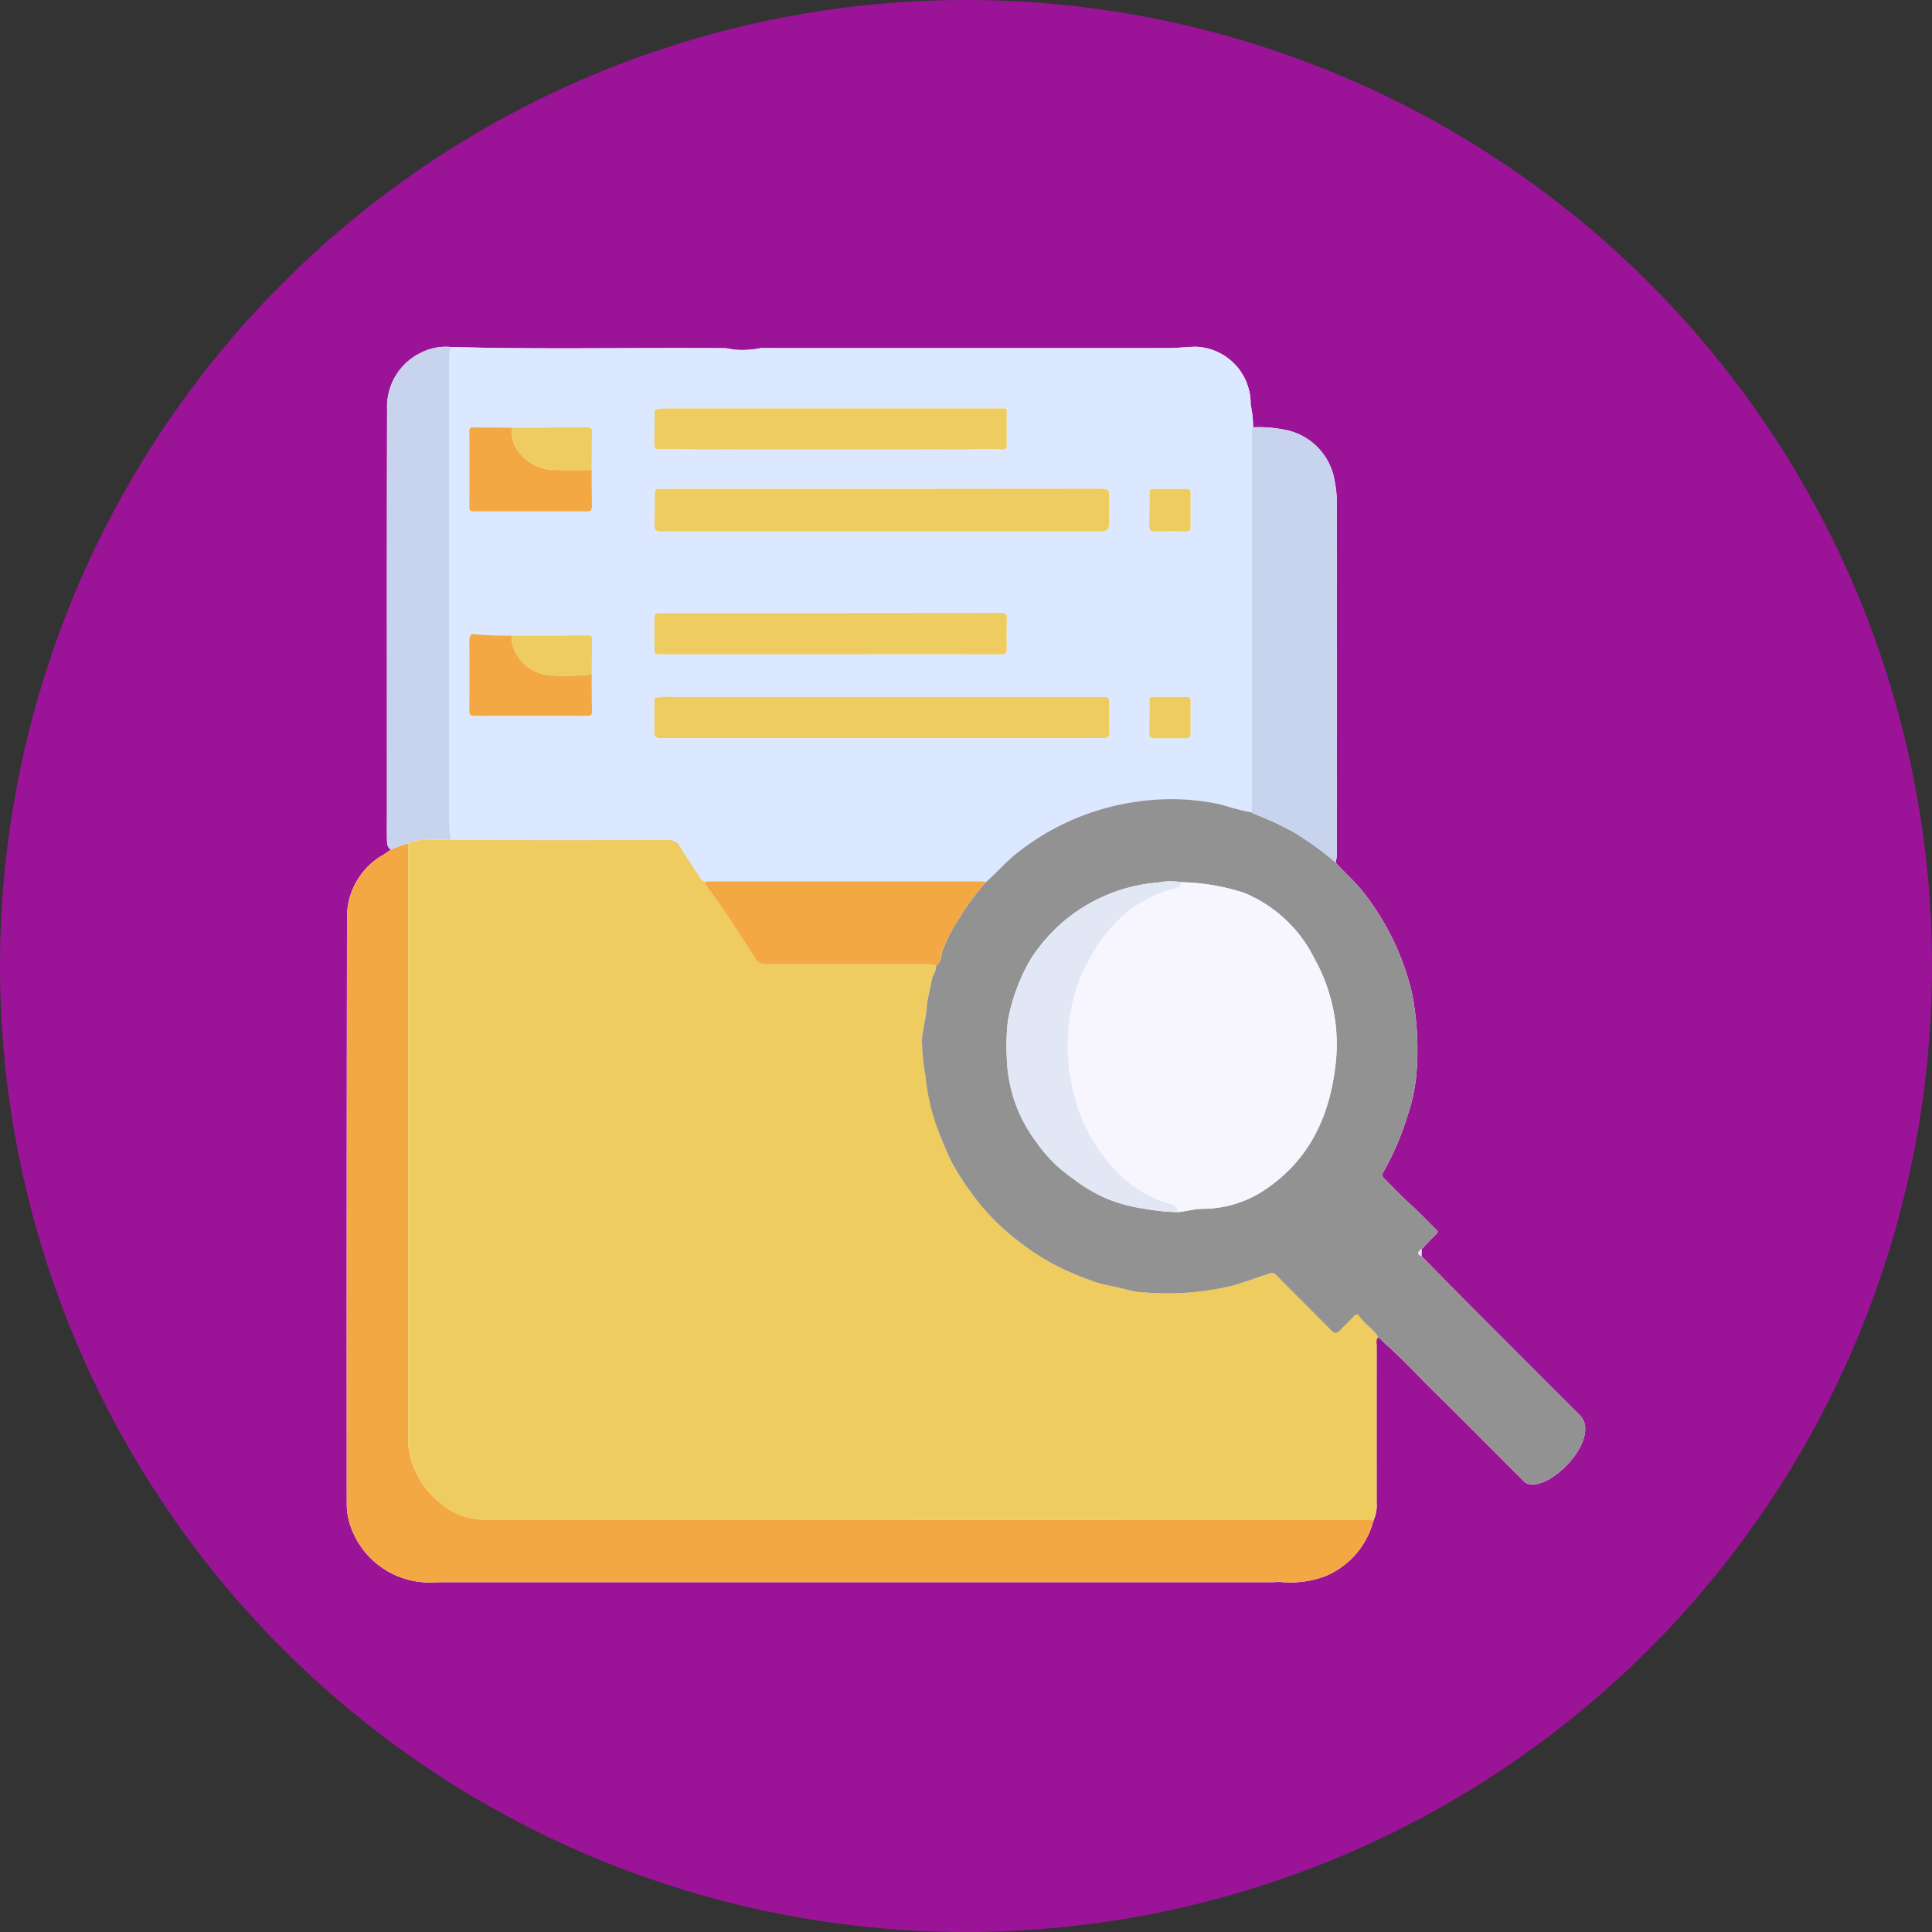 <svg xmlns="http://www.w3.org/2000/svg" xmlns:xlink="http://www.w3.org/1999/xlink" width="117" height="117" viewBox="0 0 117 117">
  <rect x="0" y="0" width="117" height="117" fill="#333333" stroke="none"/>
  <defs>
    <clipPath id="clip-path">
      <rect id="Rectangle_378716" data-name="Rectangle 378716" width="82" height="85" transform="translate(1450.136 5897)" fill="#fff" stroke="#707070" stroke-width="1"/>
    </clipPath>
    <clipPath id="clip-path-2">
      <rect id="Rectangle_378717" data-name="Rectangle 378717" width="75.002" height="74.832" fill="none"/>
    </clipPath>
  </defs>
  <g id="Group_1074756" data-name="Group 1074756" transform="translate(-741 -2108)">
    <g id="Group_1074731" data-name="Group 1074731" transform="translate(-693.668 -3774)">
      <g id="Group_1072229" data-name="Group 1072229" transform="translate(1434.668 5882)">
        <path id="Path_608385" data-name="Path 608385" d="M58.5,0A58.5,58.5,0,1,1,0,58.5,58.5,58.5,0,0,1,58.5,0Z" transform="translate(0)" fill="#9b1497"/>
      </g>
      <g id="Mask_Group_154414" data-name="Mask Group 154414" transform="translate(2.532 1)" clip-path="url(#clip-path)">
        <g id="Group_1074320" data-name="Group 1074320" transform="translate(1453.136 5902)">
          <g id="Group_1074319" data-name="Group 1074319" clip-path="url(#clip-path-2)">
            <path id="Path_612623" data-name="Path 612623" d="M74.951,65.162a1.381,1.381,0,0,0-.445-.621q-3.4-3.391-6.788-6.8c-.881-.885-1.754-1.779-2.631-2.669q0-.213.007-.425c.287-.3.577-.6.859-.9.061-.066.185-.124.051-.255-.512-.5-1-1.027-1.527-1.5-.577-.516-1.111-1.07-1.646-1.626a.272.272,0,0,1-.065-.371,16.847,16.847,0,0,0,1.488-3.487,10.493,10.493,0,0,0,.518-2.411,17.777,17.777,0,0,0-.247-4.872,15.655,15.655,0,0,0-3.077-6.335c-.484-.59-1.065-1.087-1.566-1.66a1.9,1.9,0,0,0,.074-.6q0-10.468,0-20.935a6.9,6.9,0,0,0-.142-1.629,3.754,3.754,0,0,0-2.779-2.989,7.953,7.953,0,0,0-2.15-.2A6.468,6.468,0,0,0,54.737,3.5,3.447,3.447,0,0,0,51.417,0c-.569.013-1.134.083-1.7.083q-12.323,0-24.645,0A5.564,5.564,0,0,1,23.347.16a2,2,0,0,0-.56-.073c-5.5-.045-11,.084-16.5-.074A3.327,3.327,0,0,0,4.5.359a3.623,3.623,0,0,0-2.057,3.4c-.02,8.077-.009,16.154-.009,24.23,0,.6-.009,1.193,0,1.789.005.241-.015.507.233.671a4.8,4.8,0,0,1-.6.4A4.342,4.342,0,0,0,.015,34.621Q-.018,52.376,0,70.131a4.2,4.2,0,0,0,.261,1.384A5.05,5.05,0,0,0,5.176,74.83c.487-.014.974-.015,1.462-.015H55.989c.154,0,.308-.009.463-.015h.078a6.066,6.066,0,0,0,2.706-.339,4.979,4.979,0,0,0,2.931-3.352,2.327,2.327,0,0,0,.2-1.14q0-4.723,0-9.445c0-.183-.062-.384.085-.547a1.934,1.934,0,0,1,.357.327c1.017.881,1.928,1.871,2.882,2.816,2.959,2.933,2.7,2.693,5.649,5.64,1.124.774,4.084-1.937,3.607-3.6" transform="translate(0 0)" fill="#fff"/>
            <path id="Path_612624" data-name="Path 612624" d="M71.705,134.333c-.147.163-.085.364-.085.547q-.007,4.723,0,9.445a2.328,2.328,0,0,1-.2,1.14c-.142-.135-.318-.071-.477-.071q-26.738,0-53.476-.007a4.044,4.044,0,0,1-2.48-.949,5.136,5.136,0,0,1-1.492-1.82,4.667,4.667,0,0,1-.528-2.14q0-18.019,0-36.039a1.7,1.7,0,0,1,.877-.211c.565-.017,1.13-.018,1.694-.025l.215,0,.033.007.033-.007c.119.006.237.016.355.016q6.271,0,12.542,0a.729.729,0,0,1,.7.37c.409.655.837,1.3,1.256,1.948a.415.415,0,0,0,.278.2c-.026.149.074.249.149.351,1.031,1.394,1.958,2.859,2.9,4.312a.666.666,0,0,0,.637.343c3.057-.011,6.114-.007,9.17-.007a4.842,4.842,0,0,1,1.133.069c.022.361-.238.638-.285.978-.073.53-.251,1.031-.286,1.583-.042.667-.254,1.329-.289,2.013a21.89,21.89,0,0,0,1.005,5.493c.238.622.494,1.233.783,1.829a15.375,15.375,0,0,0,1.193,1.872,13.336,13.336,0,0,0,2.807,2.9,14.3,14.3,0,0,0,3.387,2.008c.436.183.876.359,1.324.509.616.206,1.266.283,1.887.46a4.619,4.619,0,0,0,1.154.175,16.889,16.889,0,0,0,5.227-.4c.763-.223,1.508-.495,2.26-.744a.373.373,0,0,1,.441.1c1.076,1.091,2.162,2.173,3.242,3.26.3.305.373.31.688,0q.379-.379.752-.763c.128-.132.236-.2.354.019a1.98,1.98,0,0,0,.235.266c.277.338.691.55.886.964" transform="translate(-9.25 -74.358)" fill="#eecc60"/>
            <path id="Path_612625" data-name="Path 612625" d="M21.962,29.849l-.216,0c.017-.263-.078-.513-.078-.778q.009-14.229,0-28.457a2.026,2.026,0,0,1,.072-.6c5.5.158,11,.029,16.5.074a1.988,1.988,0,0,1,.56.073A5.573,5.573,0,0,0,40.53.081q12.323.007,24.645,0c.569,0,1.134-.07,1.7-.083A3.447,3.447,0,0,1,70.2,3.5a6.464,6.464,0,0,1,.148,1.377c-.115.106-.071.246-.071.371q0,11.481,0,22.962a15.578,15.578,0,0,1-1.817-.471,14.111,14.111,0,0,0-5.024-.2,14.948,14.948,0,0,0-7.527,3.247c-.61.5-1.117,1.1-1.708,1.616-.178-.007-.356-.022-.534-.022q-8.038,0-16.077,0c-.142,0-.285.008-.427.012a.415.415,0,0,1-.278-.2c-.419-.649-.847-1.292-1.256-1.948a.729.729,0,0,0-.7-.37q-6.27.014-12.542,0c-.119,0-.237-.01-.355-.016h-.065m3.491-12.356a20.476,20.476,0,0,1-2.2-.077c-.251-.047-.378.074-.375.365.013,1.418.009,2.837,0,4.256,0,.206.016.321.278.32q3.44-.016,6.88,0c.19,0,.276-.039.272-.254-.015-.751-.012-1.5-.016-2.252,0-.7,0-1.4.015-2.107,0-.205-.068-.263-.267-.262-1.531.01-3.062.011-4.593.015M30.3,7.462c0-.774,0-1.548.015-2.321,0-.205-.068-.264-.267-.262-1.531.01-3.062.011-4.593.015-.772,0-1.543,0-2.314-.014-.171,0-.257.03-.256.231q.01,2.3,0,4.609c0,.189.074.249.253.248q3.437,0,6.873,0c.239,0,.3-.113.3-.331-.01-.726-.01-1.452-.014-2.179M55.2,6.233a.148.148,0,0,0,.158-.054c.1-.109.071-.247.072-.374q0-.8,0-1.609c0-.513.064-.459-.454-.459H34.77a2.886,2.886,0,0,0-.487.056c-.159.027-.179.076-.178.215,0,.608,0,1.215-.011,1.823a.593.593,0,0,0,.071.342c.027.058.067.076.125.039a18.621,18.621,0,0,1,1.884.007q8.589.012,17.179,0a12.667,12.667,0,0,1,1.847.014M34.09,21.28l-.01-.016.013.013c0,.68.014,1.36-.005,2.039-.009.306.1.387.392.387q12.682-.006,25.364,0c.464,0,.928-.018,1.391,0,.3.012.428-.078.412-.4-.026-.536-.01-1.074-.014-1.61,0-.482,0-.482-.48-.482H35.147a3.689,3.689,0,0,0-1.057.074M47.866,8.6H34.6c-.485,0-.483,0-.485.47,0,.561.006,1.122-.024,1.681-.017.325.073.433.412.432q13.306-.013,26.612-.007c.391,0,.525-.137.526-.538,0-.537-.019-1.074,0-1.61.014-.337-.086-.438-.434-.437q-6.67.019-13.341.008M44.761,18.627q5.155,0,10.31.005c.265,0,.379-.049.366-.349-.025-.6-.016-1.193,0-1.789.005-.264-.058-.375-.357-.374q-8.17.017-16.34.013c-1.391,0-2.783,0-4.174,0-.467,0-.467,0-.467.485,0,.513,0,1.026,0,1.539,0,.473-.006.474.463.474h10.2m21.8-8.7c0-.357-.007-.714,0-1.071,0-.179-.047-.255-.239-.252-.664.009-1.328.007-1.992,0-.175,0-.257.047-.256.242q0,1.017-.018,2.034c-.005.238.1.309.319.306q.961-.013,1.921,0c.2,0,.275-.057.266-.262-.014-.333,0-.666,0-1M64.079,22.37h-.012c0,.345.006.69,0,1.035,0,.191.066.294.263.295l1.957,0c.189,0,.281-.084.28-.282q-.006-1,0-2c0-.145-.04-.218-.2-.217-.7,0-1.4,0-2.1,0-.142,0-.2.031-.193.2.022.32.006.642.006.963" transform="translate(-15.462 -0.001)" fill="#dce8ff"/>
            <path id="Path_612626" data-name="Path 612626" d="M125.494,100.651c.59-.516,1.1-1.116,1.708-1.616a14.947,14.947,0,0,1,7.527-3.247,14.11,14.11,0,0,1,5.024.2,15.606,15.606,0,0,0,1.817.471,1.029,1.029,0,0,0,.149.088,18.266,18.266,0,0,1,2.415,1.123,19.3,19.3,0,0,1,2.505,1.809c.5.573,1.082,1.069,1.566,1.66a15.658,15.658,0,0,1,3.076,6.335,17.777,17.777,0,0,1,.247,4.872,10.487,10.487,0,0,1-.518,2.411,16.842,16.842,0,0,1-1.488,3.487.272.272,0,0,0,.065.371c.535.557,1.069,1.11,1.646,1.626.531.475,1.015,1,1.527,1.5.134.131.01.189-.051.255-.282.3-.572.6-.859.9-.187.139-.356.278-.007.425.877.89,1.75,1.784,2.631,2.669q3.389,3.4,6.789,6.8a1.381,1.381,0,0,1,.445.621c.477,1.659-2.482,4.371-3.607,3.6-2.946-2.947-2.69-2.706-5.649-5.64-.954-.945-1.865-1.935-2.882-2.816a1.924,1.924,0,0,0-.357-.327c-.2-.414-.608-.626-.886-.964a1.957,1.957,0,0,1-.235-.266c-.118-.216-.225-.152-.354-.019q-.373.385-.752.763c-.314.315-.385.31-.688,0-1.08-1.088-2.165-2.169-3.242-3.26a.373.373,0,0,0-.441-.1c-.753.249-1.5.521-2.26.744a16.88,16.88,0,0,1-5.227.4,4.619,4.619,0,0,1-1.154-.175c-.621-.178-1.271-.255-1.887-.46-.448-.15-.888-.326-1.324-.509a14.322,14.322,0,0,1-3.387-2.008,13.342,13.342,0,0,1-2.807-2.9,15.4,15.4,0,0,1-1.193-1.872c-.289-.6-.545-1.208-.783-1.83a13.284,13.284,0,0,1-.793-3.4,13.418,13.418,0,0,1-.212-2.09c.035-.684.247-1.346.289-2.013.035-.552.213-1.053.286-1.583.047-.34.308-.618.285-.978.341-.188.295-.591.384-.87a9.021,9.021,0,0,1,1-1.947,12.731,12.731,0,0,1,1.663-2.24m11.8.028a3.748,3.748,0,0,0-1.409.022,9.885,9.885,0,0,0-2.7.592,10.094,10.094,0,0,0-5.049,4.109,11.648,11.648,0,0,0-1.337,3.628,13.1,13.1,0,0,0-.071,2.282,8.865,8.865,0,0,0,1.825,5.156,8.481,8.481,0,0,0,2.159,2.142,9.609,9.609,0,0,0,1.957,1.184,9.3,9.3,0,0,0,2.337.65,13.337,13.337,0,0,0,2.073.218c.507-.039,1-.2,1.511-.2a6.753,6.753,0,0,0,3.66-1.081c2.927-1.9,4.156-4.79,4.434-8.118a10.651,10.651,0,0,0-1.323-5.952,8.252,8.252,0,0,0-4.263-3.983,13.308,13.308,0,0,0-3.8-.645" transform="translate(-86.758 -68.255)" fill="#939293"/>
            <path id="Path_612627" data-name="Path 612627" d="M3.713,105.027q0,18.019,0,36.039a4.67,4.67,0,0,0,.528,2.14,5.134,5.134,0,0,0,1.493,1.82,4.044,4.044,0,0,0,2.48.949q26.738.008,53.476.007c.159,0,.335-.064.477.071a4.98,4.98,0,0,1-2.931,3.352,6.069,6.069,0,0,1-2.706.339l-.04-.074-.039.074c-.154.005-.309.015-.463.015H6.638c-.487,0-.975,0-1.462.015A5.052,5.052,0,0,1,.261,146.46,4.206,4.206,0,0,1,0,145.076q.005-17.755.015-35.511A4.343,4.343,0,0,1,2.061,105.8a4.821,4.821,0,0,0,.605-.4,5.176,5.176,0,0,1,.829-.3l.073-.037.144-.031" transform="translate(0 -74.945)" fill="#f3a844"/>
            <path id="Path_612628" data-name="Path 612628" d="M196.42,43.372a19.329,19.329,0,0,0-2.505-1.809,18.231,18.231,0,0,0-2.415-1.123,1.03,1.03,0,0,1-.149-.087q0-11.481,0-22.962c0-.126-.044-.266.071-.371a7.953,7.953,0,0,1,2.15.2,3.754,3.754,0,0,1,2.779,2.989,6.9,6.9,0,0,1,.142,1.629q-.005,10.468,0,20.935a1.9,1.9,0,0,1-.074.6" transform="translate(-136.539 -12.144)" fill="#c8d4ee"/>
            <path id="Path_612629" data-name="Path 612629" d="M9.758,30.1l-.144.03-.073.037a5.175,5.175,0,0,0-.829.3c-.248-.163-.228-.429-.233-.67-.013-.6,0-1.193,0-1.79,0-8.077-.011-16.154.009-24.23A3.624,3.624,0,0,1,10.54.372,3.33,3.33,0,0,1,12.327.026a2.026,2.026,0,0,0-.072.6q0,14.228,0,28.457c0,.266.1.515.078.778-.565.007-1.13.009-1.694.025a1.705,1.705,0,0,0-.877.211" transform="translate(-6.045 -0.014)" fill="#c8d4ee"/>
            <path id="Path_612630" data-name="Path 612630" d="M226.736,191.224c-.349-.147-.18-.287.007-.425q0,.213-.007.425" transform="translate(-161.649 -136.15)" fill="#e2e7f6"/>
            <path id="Path_612631" data-name="Path 612631" d="M197.092,260.965l.039-.074.04.074h-.079" transform="translate(-140.64 -186.166)" fill="#eecc60"/>
            <path id="Path_612632" data-name="Path 612632" d="M92.785,113.048a12.722,12.722,0,0,0-1.663,2.24,9.012,9.012,0,0,0-1,1.947c-.089.28-.043.682-.384.871a4.828,4.828,0,0,0-1.133-.069c-3.057,0-6.114,0-9.17.007a.666.666,0,0,1-.637-.343c-.943-1.453-1.87-2.918-2.9-4.312-.075-.1-.175-.2-.149-.351.142,0,.285-.012.427-.012q8.038,0,16.077,0c.178,0,.356.014.534.022" transform="translate(-54.048 -80.652)" fill="#f3a844"/>
            <path id="Path_612633" data-name="Path 612633" d="M22.694,104.21h.065l-.033.007Z" transform="translate(-16.194 -74.362)" fill="#e2e7f6"/>
            <path id="Path_612634" data-name="Path 612634" d="M78.8,30.017q6.67,0,13.341-.008c.349,0,.449.1.434.437-.023.536,0,1.074,0,1.61,0,.4-.136.538-.527.538q-13.305,0-26.611.007c-.339,0-.43-.108-.412-.432.029-.559.021-1.121.024-1.682,0-.47,0-.47.485-.47H78.8" transform="translate(-46.396 -21.414)" fill="#eecc60"/>
            <path id="Path_612635" data-name="Path 612635" d="M65.031,74.1a3.69,3.69,0,0,1,1.057-.074H92.094c.475,0,.477,0,.48.482,0,.537-.013,1.074.014,1.61.016.325-.108.416-.412.4-.463-.018-.927,0-1.391,0q-12.682,0-25.364,0c-.291,0-.4-.081-.392-.387.02-.679.005-1.359.005-2.039Z" transform="translate(-46.403 -52.82)" fill="#eecc60"/>
            <path id="Path_612636" data-name="Path 612636" d="M75.716,58.785h-10.2c-.469,0-.467,0-.463-.474,0-.513,0-1.026,0-1.539,0-.481,0-.485.467-.485,1.391,0,2.783,0,4.174,0q8.169,0,16.34-.013c.3,0,.363.11.357.374-.012.6-.021,1.194,0,1.789.013.3-.1.349-.366.349q-5.155-.011-10.31,0" transform="translate(-46.418 -40.158)" fill="#eecc60"/>
            <path id="Path_612637" data-name="Path 612637" d="M65.117,15.474a.593.593,0,0,1-.071-.342c.007-.608.014-1.215.011-1.823,0-.14.019-.188.178-.215a2.912,2.912,0,0,1,.487-.056q10.1,0,20.205,0c.518,0,.451-.054.454.459,0,.536,0,1.072,0,1.609,0,.127.032.265-.072.374l-.158.054A12.743,12.743,0,0,0,84.3,15.52q-8.589.013-17.178,0a18.711,18.711,0,0,0-1.884-.007l-.125-.039" transform="translate(-46.415 -9.303)" fill="#eecc60"/>
            <path id="Path_612638" data-name="Path 612638" d="M33.324,19.612c0,.726,0,1.452.013,2.179,0,.218-.062.332-.3.331q-3.437-.007-6.873,0c-.179,0-.253-.059-.253-.248q.008-2.3,0-4.609c0-.2.085-.234.256-.231.771.01,1.543.01,2.314.014a2.4,2.4,0,0,0,.13.977,2.753,2.753,0,0,0,2.577,1.585c.712.02,1.426.005,2.138.006" transform="translate(-18.488 -12.152)" fill="#f3a844"/>
            <path id="Path_612639" data-name="Path 612639" d="M33.319,63.21c0,.751,0,1.5.016,2.252,0,.215-.081.254-.272.254q-3.44-.008-6.88,0c-.263,0-.279-.113-.279-.32.006-1.419.01-2.837,0-4.256,0-.29.123-.412.375-.365a20.549,20.549,0,0,0,2.2.077,1.984,1.984,0,0,0,.092.736,2.626,2.626,0,0,0,2.449,1.684,15.135,15.135,0,0,0,2.3-.066" transform="translate(-18.483 -43.363)" fill="#f3a844"/>
            <path id="Path_612640" data-name="Path 612640" d="M39.727,19.61c-.713,0-1.426.013-2.138-.006a2.753,2.753,0,0,1-2.577-1.585,2.4,2.4,0,0,1-.13-.977c1.531,0,3.062,0,4.593-.015.2,0,.27.057.267.262-.013.774-.011,1.548-.015,2.321" transform="translate(-24.891 -12.149)" fill="#eecc60"/>
            <path id="Path_612641" data-name="Path 612641" d="M39.727,63.389a15.134,15.134,0,0,1-2.3.066,2.626,2.626,0,0,1-2.449-1.684,1.984,1.984,0,0,1-.092-.736c1.531,0,3.062,0,4.593-.015.2,0,.271.057.267.262-.013.7-.011,1.4-.015,2.107" transform="translate(-24.891 -43.542)" fill="#eecc60"/>
            <path id="Path_612642" data-name="Path 612642" d="M172.179,31.349c0,.333-.01.667,0,1,.008.206-.068.266-.266.262q-.961-.015-1.921,0c-.223,0-.325-.068-.319-.306q.023-1.017.018-2.034c0-.195.081-.243.256-.242.664.005,1.328.008,1.992,0,.192,0,.244.073.239.252-.01.357,0,.714,0,1.071" transform="translate(-121.077 -21.426)" fill="#eecc60"/>
            <path id="Path_612643" data-name="Path 612643" d="M169.7,75.192c0-.321.015-.644-.006-.963-.011-.171.051-.2.193-.2.7,0,1.4,0,2.1,0,.16,0,.2.072.2.217q-.006,1,0,2c0,.2-.091.282-.28.282l-1.957,0c-.2,0-.268-.1-.263-.295.008-.345,0-.69,0-1.035h.012" transform="translate(-121.086 -52.823)" fill="#eecc60"/>
            <path id="Path_612644" data-name="Path 612644" d="M65.3,21.545l.125.039c-.057.037-.1.018-.125-.039" transform="translate(-46.593 -15.374)" fill="#e2e7f6"/>
            <path id="Path_612645" data-name="Path 612645" d="M138.735,21.622l.158-.054a.148.148,0,0,1-.158.054" transform="translate(-98.998 -15.39)" fill="#e2e7f6"/>
            <path id="Path_612646" data-name="Path 612646" d="M65.016,74.247,65,74.234l.01.016,0,0" transform="translate(-46.385 -52.971)" fill="#eecc60"/>
            <path id="Path_612647" data-name="Path 612647" d="M159.3,113.2a13.307,13.307,0,0,1,3.8.645,8.252,8.252,0,0,1,4.263,3.983,10.651,10.651,0,0,1,1.323,5.952c-.278,3.328-1.507,6.215-4.434,8.118a6.754,6.754,0,0,1-3.66,1.081c-.512.007-1,.164-1.511.2-.029-.416-.365-.483-.666-.573a7.039,7.039,0,0,1-3.046-1.9,10.271,10.271,0,0,1-2.547-4.542,11.938,11.938,0,0,1-.292-4.731,10.222,10.222,0,0,1,1.221-3.624,9.515,9.515,0,0,1,2.4-2.92,8.008,8.008,0,0,1,2.351-1.206c.272-.1.7-.049.789-.49" transform="translate(-108.767 -80.78)" fill="#f7f6fe"/>
            <path id="Path_612648" data-name="Path 612648" d="M150.071,113.049c-.085.441-.516.392-.789.49a8.008,8.008,0,0,0-2.351,1.206,9.514,9.514,0,0,0-2.4,2.92,10.222,10.222,0,0,0-1.221,3.624,11.938,11.938,0,0,0,.292,4.731,10.272,10.272,0,0,0,2.547,4.542,7.039,7.039,0,0,0,3.046,1.9c.3.089.637.157.666.573a13.336,13.336,0,0,1-2.073-.218,9.3,9.3,0,0,1-2.337-.65,9.61,9.61,0,0,1-1.957-1.184,8.482,8.482,0,0,1-2.159-2.142,8.864,8.864,0,0,1-1.825-5.156,13.1,13.1,0,0,1,.071-2.282,11.649,11.649,0,0,1,1.337-3.628,10.094,10.094,0,0,1,5.049-4.109,9.884,9.884,0,0,1,2.7-.592,3.747,3.747,0,0,1,1.409-.022" transform="translate(-99.537 -80.625)" fill="#e2e7f6"/>
            <path id="Path_612649" data-name="Path 612649" d="M12.2,105.171l.073-.037-.073.037" transform="translate(-8.709 -75.021)" fill="#eecc60"/>
          </g>
        </g>
      </g>
    </g>
  </g>
</svg>
